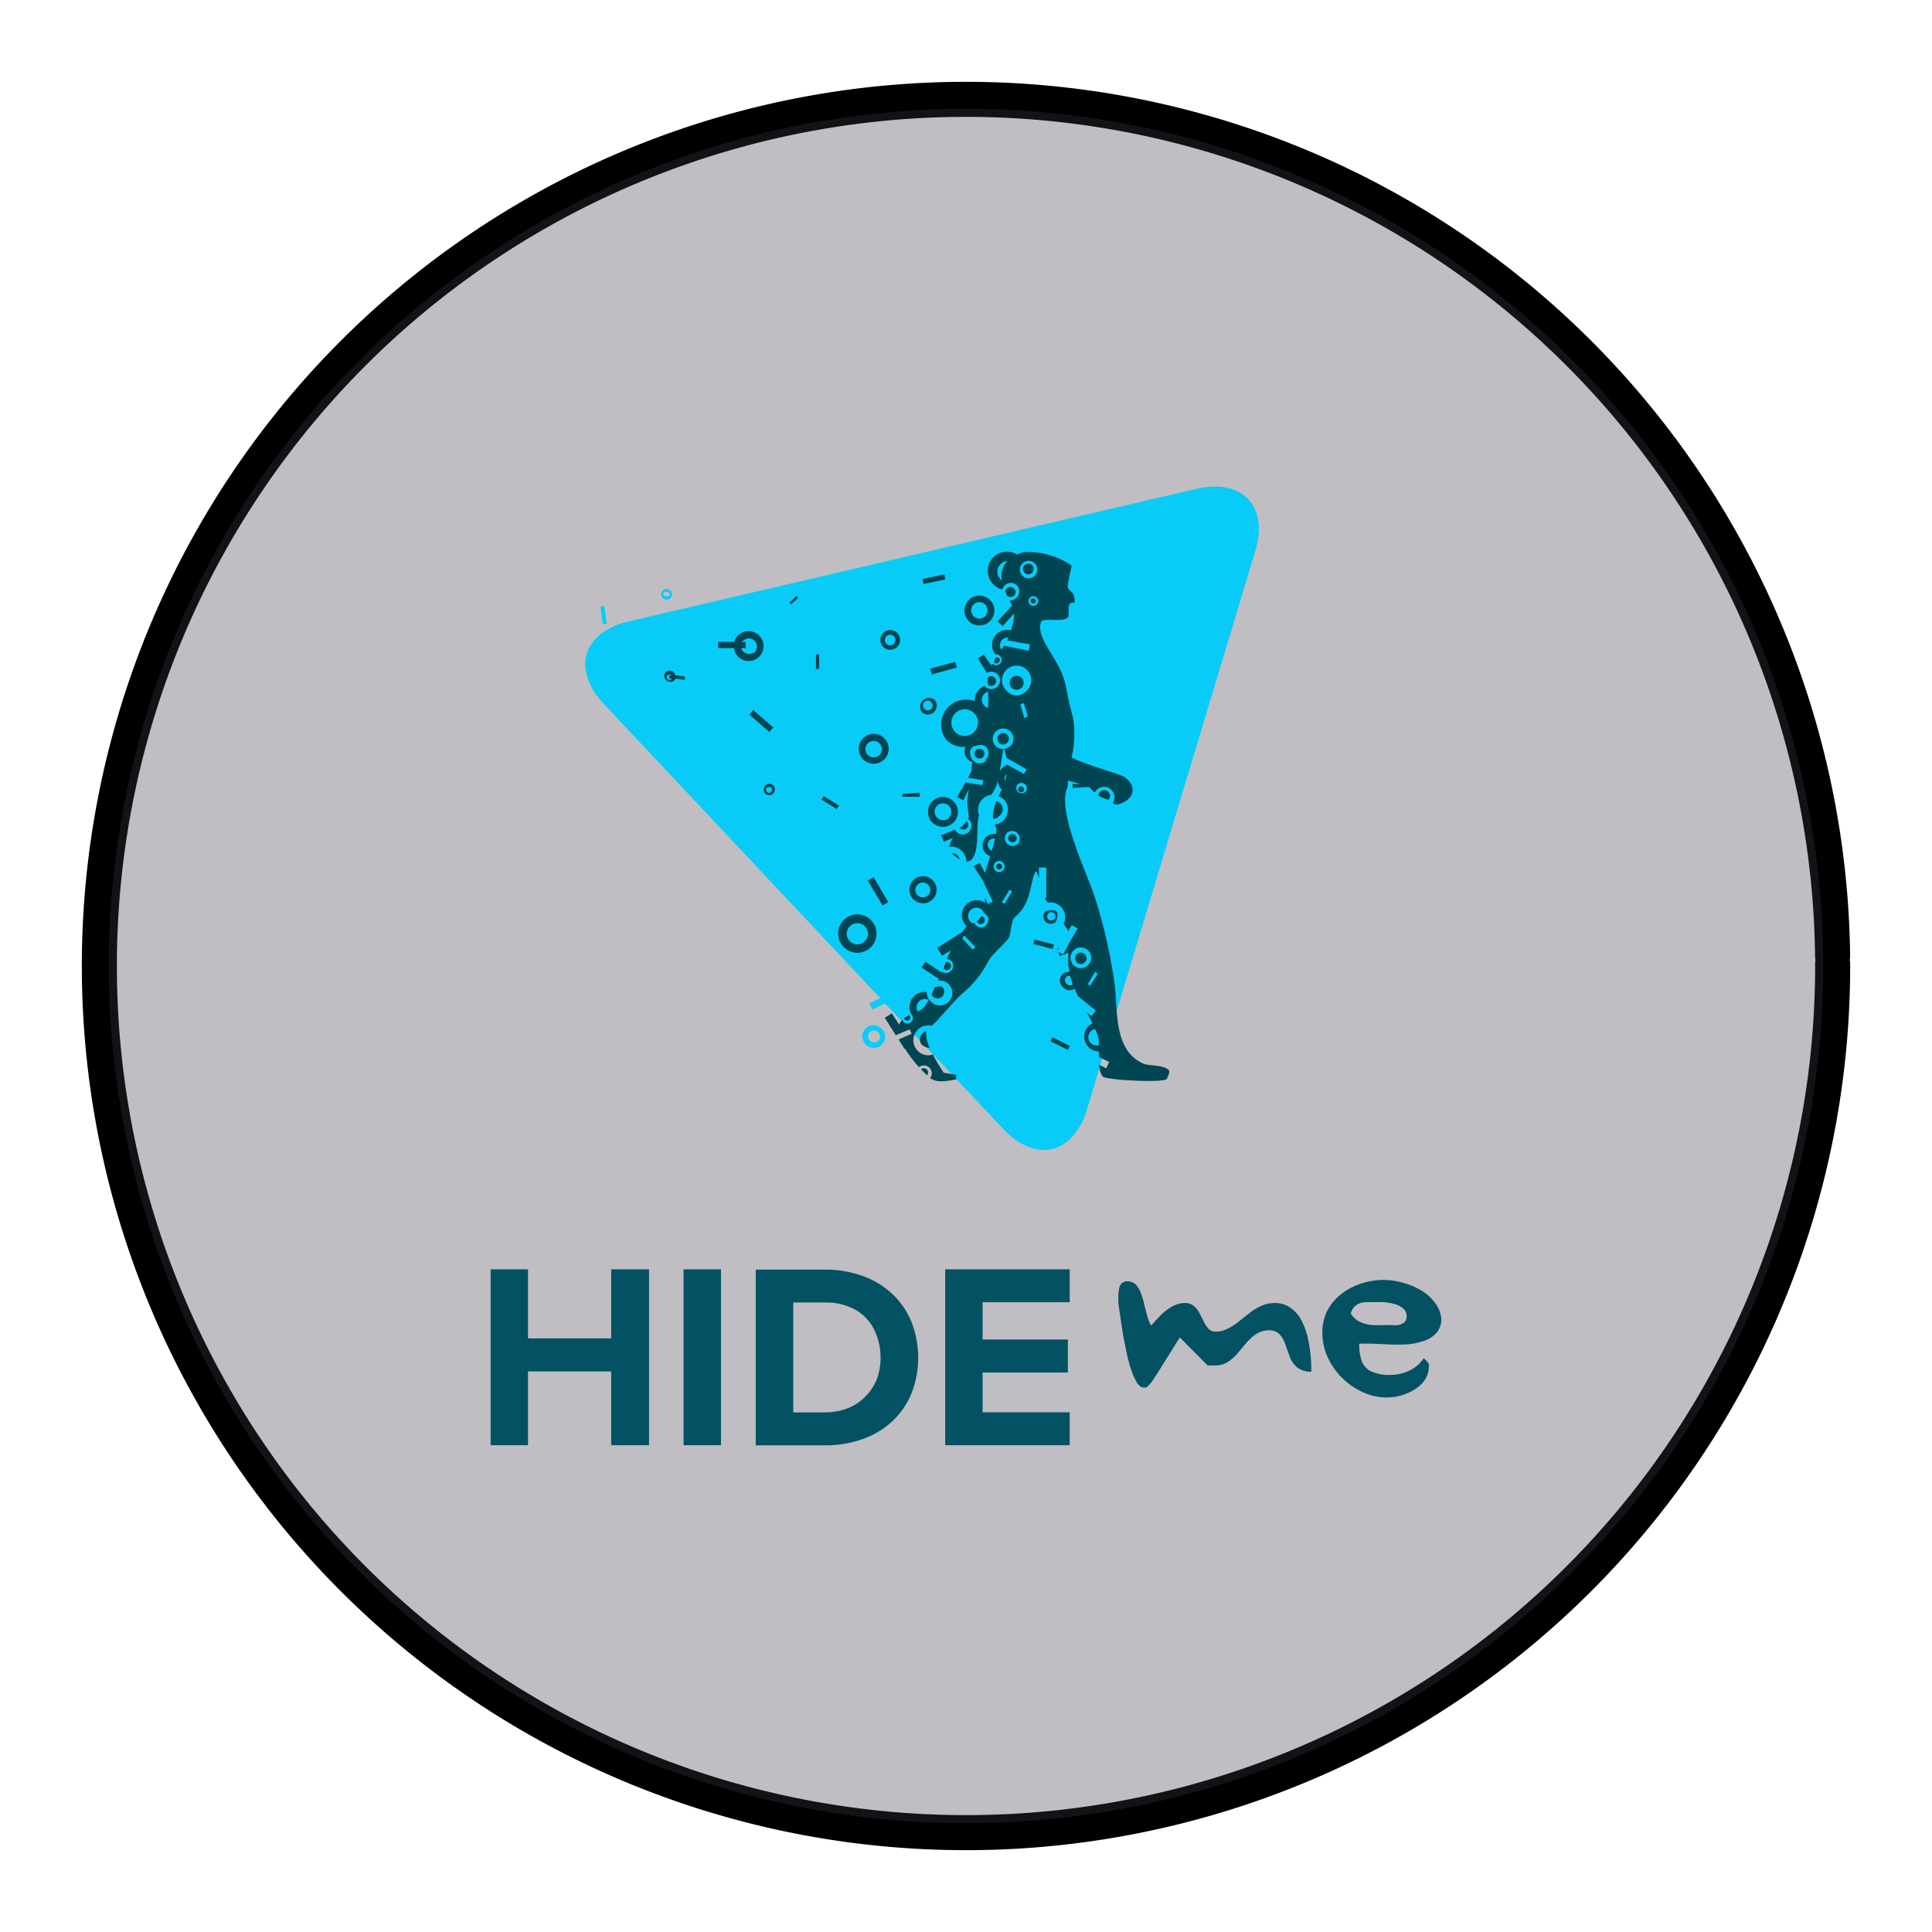 <?xml version="1.0" encoding="UTF-8" standalone="no"?>
<svg
   xmlns:dc="http://purl.org/dc/elements/1.1/"
   xmlns:cc="http://creativecommons.org/ns#"
   xmlns:rdf="http://www.w3.org/1999/02/22-rdf-syntax-ns#"
   xmlns:svg="http://www.w3.org/2000/svg"
   xmlns="http://www.w3.org/2000/svg"
   xmlns:sodipodi="http://sodipodi.sourceforge.net/DTD/sodipodi-0.dtd"
   xmlns:inkscape="http://www.inkscape.org/namespaces/inkscape"
   width="248.0px"
   height="248.0px"
   viewBox="0 0 248.0 248.0"
   version="1.1"
   id="SVGRoot"
   sodipodi:docname="hide.me-square White.svg"
   inkscape:version="1.0.2-2 (e86c870879, 2021-01-15)">
  <defs
     id="defs1402">
    <inkscape:path-effect
       effect="fillet_chamfer"
       id="path-effect2040"
       is_visible="true"
       lpeversion="1"
       satellites_param="F,0,0,1,0,0,0,1 @ F,0,0,1,0,6.076,0,1 @ F,0,0,1,0,6.145,0,1 @ F,0,0,1,0,0,0,1"
       unit="px"
       method="auto"
       mode="F"
       radius="0"
       chamfer_steps="1"
       flexible="false"
       use_knot_distance="true"
       apply_no_radius="true"
       apply_with_radius="true"
       only_selected="true"
       hide_knots="false" />
    <style
       id="style1979">.cls-1{fill:url(#GreenGradient);}.cls-2{fill:#fff;}</style>
    <linearGradient
       id="GreenGradient"
       x1="-522.53"
       y1="465.47"
       x2="-416.47"
       y2="571.53"
       gradientTransform="rotate(-90,-456.5,24.5)"
       gradientUnits="userSpaceOnUse">
      <stop
         offset="0"
         stop-color="#1b660f"
         id="stop1981" />
      <stop
         offset="1"
         stop-color="#6cae3e"
         id="stop1983" />
    </linearGradient>
    <linearGradient
       id="OrangeGradient"
       x1="1131.1"
       y1="-516.48"
       x2="1131.1"
       y2="-366.48"
       gradientTransform="rotate(-135,816.692,-8.799)"
       gradientUnits="userSpaceOnUse">
      <stop
         offset="0"
         stop-color="#c8511b"
         id="stop138" />
      <stop
         offset="1"
         stop-color="#f90"
         id="stop140" />
    </linearGradient>
  </defs>
  <sodipodi:namedview
     id="base"
     pagecolor="#ffffff"
     bordercolor="#666666"
     borderopacity="1.0"
     inkscape:pageopacity="0"
     inkscape:pageshadow="2"
     inkscape:zoom="0.91033698"
     inkscape:cx="131.70959"
     inkscape:cy="131.70959"
     inkscape:document-units="px"
     inkscape:current-layer="layer2"
     inkscape:document-rotation="0"
     showgrid="true"
     inkscape:window-width="1366"
     inkscape:window-height="705"
     inkscape:window-x="-8"
     inkscape:window-y="-8"
     inkscape:window-maximized="1"
     inkscape:snap-global="false"
     showguides="true">
    <inkscape:grid
       type="xygrid"
       id="grid1972" />
  </sodipodi:namedview>
  <g
     inkscape:groupmode="layer"
     id="layer3"
     inkscape:label="BG" />
  <g
     inkscape:groupmode="layer"
     id="layer4"
     inkscape:label="Bounding Box" />
  <g
     inkscape:groupmode="layer"
     id="layer2"
     inkscape:label="Top">
    <g
       id="g858"
       transform="translate(-0.193,-0.05)">
      <path
         style="fill:none;fill-opacity:1;stroke:#000000;stroke-width:4.5;stroke-linecap:round;stroke-linejoin:round;stroke-miterlimit:4;stroke-dasharray:none;stroke-opacity:1;paint-order:normal"
         id="path883"
         sodipodi:type="arc"
         sodipodi:cx="154.57903"
         sodipodi:cy="83.172447"
         sodipodi:rx="111.24604"
         sodipodi:ry="111.24604"
         sodipodi:start="5.9893981"
         sodipodi:end="5.9807042"
         sodipodi:open="true"
         sodipodi:arc-type="arc"
         transform="rotate(16.684)"
         d="M 261.059,50.958 A 111.246,111.246 0 0 1 187.025,189.582 111.246,111.246 0 0 1 48.24,115.85 111.246,111.246 0 0 1 121.671,-23.095 111.246,111.246 0 0 1 260.775,50.033" />
      <path
         style="fill:#3d3846;fill-opacity:0.327;stroke:none;stroke-width:4.451;stroke-linecap:round;stroke-linejoin:round;stroke-miterlimit:4;stroke-dasharray:none;stroke-opacity:1;paint-order:normal"
         id="path885"
         sodipodi:type="arc"
         sodipodi:cx="154.57903"
         sodipodi:cy="83.172447"
         sodipodi:rx="110.03654"
         sodipodi:ry="110.03654"
         sodipodi:start="5.9893981"
         sodipodi:end="5.9807042"
         sodipodi:open="true"
         sodipodi:arc-type="arc"
         transform="rotate(16.684)"
         d="M 259.901,51.308 A 110.037,110.037 0 0 1 186.672,188.425 110.037,110.037 0 0 1 49.397,115.494 110.037,110.037 0 0 1 122.029,-21.939 110.037,110.037 0 0 1 259.62,50.394" />
    </g>
    <g
       id="g32"
       transform="matrix(1.6,0,0,1.6,43.939,43.994)">
      <g
         id="Layer_2"
         data-name="Layer 2">
        <g
           id="dl_4_gfx"
           data-name="dl 4 gfx">
          <path
             class="cls-1"
             d="M 53,63.05 43.54,53 42.54,53.49 42.28,53 43.16,52.59 21,29 c -2.63,-2.8 -1.73,-5.78 2,-6.65 L 68.49,11.73 c 3.73,-0.88 5.85,1.4 4.75,5 L 59.76,61.47 C 58.64,65.14 55.62,65.85 53,63.05 Z M 42,56.3 A 0.898,0.898 0 1 1 43.24,55 l 0.06,0.06 A 0.898,0.898 0 0 1 42,56.3 Z M 43,56 a 0.48,0.48 0 0 0 0,-0.68 v 0 a 0.49,0.49 0 0 0 -0.69,0 v 0 a 0.47,0.47 0 0 0 0,0.66 v 0 A 0.48,0.48 0 0 0 43,56 Z M 20.89,22.55 20.71,21.15 h 0.32 l 0.18,1.4 z m 4.82,-2.06 a 0.43,0.43 0 1 1 0.62,0 0.44,0.44 0 0 1 -0.61,0 z M 26.2,20 h -0.36 a 0.24,0.24 0 0 0 0,0.34 h 0.35 a 0.25,0.25 0 0 0 0,-0.35 v 0 z"
             id="path8"
             inkscape:connector-curvature="0"
             style="fill:#08ccf7" />
          <path
             class="cls-2"
             d="m 61,58.87 a 1.69,1.69 0 0 1 -0.27,-0.94 l 0.55,0.28 0.25,-0.5 -0.82,-0.41 v -0.43 a 1.18,1.18 0 0 1 -0.84,-0.36 1.19,1.19 0 0 1 0,-1.68 v 0 a 1.15,1.15 0 0 1 0.32,-0.23 c -0.15,-0.3 -0.31,-0.59 -0.47,-0.88 l 0.38,0.3 0.35,-0.44 -1.4,-1.13 c -0.11,-0.2 -0.2,-0.41 -0.29,-0.62 a 0.74,0.74 0 0 1 -0.92,-0.1 0.7,0.7 0 0 1 0.5,-1.25 3.33,3.33 0 0 0 -0.08,-0.45 5,5 0 0 1 0,-1.08 l -0.7,0.25 -0.11,-0.33 0.37,0.21 0.46,-0.81 v 0 -0.07 L 59,47 58.52,46.72 58.24,47.22 A 3.63,3.63 0 0 0 57.87,46.63 1.2,1.2 0 0 0 56.6,44.91 l -0.25,-0.36 h 0.13 V 42.11 H 55.89 V 43 a 2,2 0 0 0 -0.22,-0.61 c -0.5,0.5 -0.25,2.5 -1.69,3.67 -0.34,0.28 -0.32,1.25 -0.48,1.62 -0.16,0.37 -1.3,1.32 -1.61,1.83 A 8.56,8.56 0 0 1 50,52 c -0.74,0.55 -1.8,1.94 -2.7,2.8 a 1.2,1.2 0 1 0 0.08,2.31 q 0.4,0.75 0.87,1.46 c 0,0 0.83,0.13 1,0.18 v 0.36 c -0.6,0.08 -1.44,0.31 -2,-0.06 L 47.16,59 v 0 a 0.63,0.63 0 0 0 -0.89,-0.88 v 0 a 9.73,9.73 0 0 1 -1.12,-1.48 h -0.06 l -0.46,-0.74 1.05,-0.46 -0.16,-0.36 -1.11,0.48 -0.89,-1.4 0.57,-0.36 0.59,0.92 a 0.83,0.83 0 0 1 0.12,-0.25 l 0.13,-0.15 a 0.39,0.39 0 0 0 0.11,0.18 0.435,0.435 0 0 0 0.62,-0.61 v 0 a 1.21,1.21 0 0 1 1.23,-1.79 0.94,0.94 0 0 0 0.28,0.7 1,1 0 1 0 0.64,-1.62 l 0.06,-0.13 -1.4,-0.93 0.32,-0.46 1.29,0.87 c 0,0 0,-0.06 0,-0.08 a 0.58,0.58 0 0 0 0.79,-0.84 v 0 A 0.55,0.55 0 0 0 48.5,49.45 c 0.1,-0.22 0.21,-0.45 0.32,-0.7 l -0.7,0.43 -0.4,-0.62 2,-1.27 0.23,-0.31 a 0.7,0.7 0 0 1 0.2,-0.17 h -0.06 a 1.2,1.2 0 0 1 1.48,-1.88 v -0.39 l 0.22,0.49 0.39,-0.19 -0.79,-1.7 v 0 L 50.65,42 l 0.49,-0.26 0.43,0.8 c 0.13,-0.44 0.27,-0.9 0.41,-1.36 a 0.85,0.85 0 0 1 -0.37,-0.23 0.92,0.92 0 0 1 0.84,-1.53 2.68,2.68 0 0 1 0.05,-0.42 1.59,1.59 0 0 1 -0.15,-0.34 1.16,1.16 0 0 0 0.7,-0.34 1.2,1.2 0 0 0 0,-1.7 v 0 a 1.31,1.31 0 0 0 -0.39,-0.25 l 0.24,-0.52 a 1.25,1.25 0 0 1 -0.31,-0.7 l -0.06,0.23 a 3.11,3.11 0 0 1 -0.47,0.89 1.17,1.17 0 0 0 -0.7,0.34 1.23,1.23 0 0 0 -0.27,1.3 2,2 0 0 0 -0.1,0.48 c -0.09,0.88 0.13,3.23 -0.92,3.25 a 1.17,1.17 0 0 0 -0.36,-0.85 1.16,1.16 0 0 0 -1,-0.35 1.85,1.85 0 0 1 0.28,-0.7 l -0.74,0.29 -0.21,-0.51 1.11,-0.45 a 0.7,0.7 0 1 0 1.12,-0.81 l -0.08,-0.07 a 0.85,0.85 0 0 0 0.08,-0.17 9.47,9.47 0 0 1 -0.12,-1.2 c 0,-0.3 0.07,-0.66 0.11,-1 l -0.43,0.9 -0.5,-0.26 0.67,-1.19 1.36,0.23 0.07,-0.4 -1.23,-0.2 0.29,-0.56 v 0 c 0,-0.25 0,-0.48 0.06,-0.7 a 0.9,0.9 0 0 1 -0.37,-0.22 0.92,0.92 0 0 1 -0.18,-1 1.93,1.93 0 0 1 -1.51,-0.53 2,2 0 0 1 2.26,-3.13 1.22,1.22 0 0 1 0.35,-0.95 1.31,1.31 0 0 1 0.44,-0.28 l 0.08,0.1 a 0.7,0.7 0 1 0 0.09,-1.14 L 51,25.34 l 0.46,-0.32 0.63,0.9 c 0,-0.06 0,-0.11 0.08,-0.16 v 0 a 0.435,0.435 0 0 0 0.61,-0.62 0.44,0.44 0 0 0 -0.37,-0.13 1.2,1.2 0 0 1 0.07,-1.62 1.21,1.21 0 0 1 1.16,-0.32 3.56,3.56 0 0 0 0.11,-0.34 2.75,2.75 0 0 0 0.13,-1 l -0.9,1 -0.41,-0.37 1.15,-1.25 c 0,-0.13 -0.12,-0.28 -0.18,-0.43 a 0.73,0.73 0 0 0 0.6,-1.2 v 0 a 0.7,0.7 0 0 0 -1,0 v 0 a 0.7,0.7 0 0 0 -0.19,0.32 1.54,1.54 0 1 1 1.19,-2.8 4.71,4.71 0 0 1 0.53,-0.2 6.16,6.16 0 0 1 3.84,1.08 c 0,0.06 -0.29,1.31 -0.31,1.62 0,0.56 0.58,0.26 0.55,1.33 -0.85,0 -0.24,1 -0.6,1.26 -0.36,0.26 -1.47,0.08 -1.93,0.18 -0.15,0 -0.24,0.33 -0.24,0.53 0,1.33 1.65,2.73 2.06,4.72 0.19,1 0.34,1.65 0.6,2.64 a 8.34,8.34 0 0 1 -0.13,3.12 c 1.26,0.63 3.94,1.33 4.27,1.58 1,0.74 0.79,1.8 -0.55,2.18 H 62 l -0.18,-0.11 a 0.84,0.84 0 0 0 -1.29,-1.06 0.7,0.7 0 0 0 -0.16,0.22 2,2 0 0 1 -0.34,-0.33 L 59.9,35.64 58.59,35.72 V 35.4 h 0.62 c -0.33,-0.09 -0.7,-0.18 -1,-0.27 0,0.22 0,0.43 -0.06,0.61 -0.79,1.83 1.53,6.72 2.16,8.54 A 41.74,41.74 0 0 1 62,51.74 c 0.18,2.39 0.06,5.08 2.23,6.08 0.46,0.22 1.63,0.08 2.1,0.55 0.06,0.27 -0.11,0.47 -0.18,0.7 -0.34,0.33 -4.91,0.08 -5.15,-0.2 z M 46.43,58.29 v 0 a 0.34,0.34 0 0 1 0.48,0.48 v 0 L 46.43,58.3 Z m 11.79,-1.55 -1.4,-0.7 0.15,-0.32 1.4,0.7 z M 46.53,56.36 a 0.66,0.66 0 0 1 0,-0.93 v 0 a 0.7,0.7 0 0 1 0.32,-0.18 2.47,2.47 0 0 0 0.28,1.3 0.7,0.7 0 0 1 -0.57,-0.2 z m 14,-0.94 c 0,-0.13 -0.09,-0.25 -0.14,-0.36 a 0.67,0.67 0 1 0 0.32,1.3 2.8,2.8 0 0 0 -0.14,-0.91 z M 45.16,54.35 a 0.23,0.23 0 0 1 -0.07,-0.17 l 0.35,-0.21 h 0.06 a 0.24,0.24 0 1 1 -0.34,0.34 z m 1.55,-1.08 c 0.12,-0.18 0.23,-0.36 0.34,-0.54 a 0.66,0.66 0 0 0 -0.88,0.92 1.4,1.4 0 0 0 0.54,-0.38 z m 0.7,-0.78 C 47.3,52.39 47.26,52.26 47.3,52.24 l 0.23,-0.53 c 0.39,-0.11 0.52,-0.06 0.62,0 a 0.53,0.53 0 0 1 -0.67,0.81 z m 11.2,-1 c -0.08,-0.22 -0.15,-0.45 -0.22,-0.7 a 0.4,0.4 0 0 0 -0.34,0.12 0.41,0.41 0 0 0 0.57,0.57 z m 1.4,0.08 0.6,-0.95 -0.22,-0.14 -0.59,1 z M 48.24,50.24 v -0.08 l 0.19,-0.46 a 0.32,0.32 0 1 1 -0.14,0.54 v 0 z m 11.45,-0.19 a 0.83,0.83 0 1 0 -1.14,-0.26 0.83,0.83 0 0 0 1.14,0.26 z M 58.86,49.59 A 0.45,0.45 0 0 1 59,49 v 0 a 0.46,0.46 0 1 1 -0.14,0.63 z m -18.63,-1.1 a 1.54,1.54 0 1 1 2.18,0 1.54,1.54 0 0 1 -2.18,0 z m 17.18,0.21 -0.07,-0.13 h 0.14 z m -6.83,0 0.21,-0.2 -0.87,-0.93 -0.2,0.2 z m 6.42,-0.06 -1.55,-0.4 0.09,-0.36 1.55,0.4 z M 41.94,48 a 0.85,0.85 0 1 0 -1.24,0 0.85,0.85 0 0 0 1.24,0 z m 9.73,-1.29 a 0.57,0.57 0 0 0 0,-0.81 v 0 a 0.66,0.66 0 0 0 -0.18,-0.13 0.66,0.66 0 0 0 -1.09,-0.25 0.66,0.66 0 0 0 0,0.93 v 0 a 0.7,0.7 0 0 0 0.21,0.14 l 0.09,-0.06 a 0.7,0.7 0 0 0 0.13,0.21 0.59,0.59 0 0 0 0.83,0 z M 51,46.55 a 0.29,0.29 0 0 1 -0.09,-0.17 0.76,0.76 0 0 0 0.28,-0.24 0.7,0.7 0 0 1 0.09,-0.13 0.37,0.37 0 0 1 0.17,0.08 0.33,0.33 0 0 1 0,0.46 0.32,0.32 0 0 1 -0.45,0 z m 5.43,-0.09 a 0.61,0.61 0 0 1 0,-0.85 c 0.53,-0.15 0.7,-0.08 0.83,0 0.13,0.08 0.19,0.29 0,0.83 a 0.61,0.61 0 0 1 -0.86,0 v 0 z m 0.7,-0.2 a 0.34,0.34 0 1 0 -0.49,0 v 0 a 0.32,0.32 0 0 0 0.45,0 v 0 z m -13.79,-1.11 -1.18,-2 0.47,-0.27 1.17,2 z m 9.8,-0.13 0.6,-1 -0.22,-0.13 -0.6,1 z m -7.32,-0.36 a 1.09,1.09 0 1 1 1.54,0 v 0 a 1.09,1.09 0 0 1 -1.53,0 v 0 z M 47,44.33 a 0.6,0.6 0 1 0 -0.85,0 v 0 a 0.6,0.6 0 0 0 0.83,0 z m 6,-2 a 0.44,0.44 0 1 0 -0.62,0 v 0 A 0.44,0.44 0 0 0 53,42.35 Z m -0.48,-0.14 a 0.23,0.23 0 0 1 0,-0.33 v 0 a 0.25,0.25 0 0 1 0.34,0 0.23,0.23 0 0 1 0,0.33 v 0 a 0.25,0.25 0 0 1 -0.34,0 z m -3.37,-1 a 1.25,1.25 0 0 1 -0.24,-0.24 0.65,0.65 0 0 1 0.62,0.49 3.34,3.34 0 0 1 -0.39,-0.26 z m 3.23,-1.4 a 0.5,0.5 0 0 0 -0.46,0.13 0.51,0.51 0 0 0 0,0.7 0.53,0.53 0 0 0 0.2,0.13 c 0.09,-0.35 0.18,-0.67 0.25,-1 z m 1.84,0.4 a 0.63,0.63 0 0 0 -0.89,-0.88 v 0 a 0.64,0.64 0 0 0 0,0.88 0.62,0.62 0 0 0 0.88,0 z m -0.7,-0.2 a 0.34,0.34 0 1 1 0.49,0 v 0 a 0.34,0.34 0 0 1 -0.47,0 z m -3.93,-1 A 0.32,0.32 0 0 1 49.51,38.9 l 0.23,-0.09 0.37,-0.42 v 0 a 0.4,0.4 0 0 1 0,0.56 v 0 a 0.39,0.39 0 0 1 -0.55,0 z m -2.25,-0.5 a 1.2,1.2 0 1 1 1.7,0 v 0 a 1.2,1.2 0 0 1 -1.69,0 z m 1.32,-0.39 a 0.67,0.67 0 1 0 -0.94,0 v 0 a 0.7,0.7 0 0 0 1,0 z m 3.8,-1.32 a 0.66,0.66 0 0 1 0.2,1.22 0.65,0.65 0 0 1 -0.44,0.2 2.8,2.8 0 0 1 0.22,-1.32 z m -12.79,0.63 -1.22,-0.76 0.18,-0.27 1.23,0.76 z m 21,-1.18 a 0.48,0.48 0 0 1 0.11,-0.18 0.464,0.464 0 0 1 0.7,0.61 C 61.19,36.61 60.92,36.48 60.66,36.33 Z M 44.93,36.42 V 36.2 l 1.4,-0.09 v 0.32 z m -11,-0.25 a 0.45,0.45 0 0 1 0,-0.62 0.44,0.44 0 1 1 0.62,0.62 v 0 a 0.44,0.44 0 0 1 -0.62,0 z m 20.89,-0.13 a 0.44,0.44 0 0 0 -0.62,-0.62 0.43,0.43 0 0 0 0,0.61 v 0 a 0.43,0.43 0 0 0 0.6,0 v 0 z m -20.41,0 a 0.24,0.24 0 0 0 0,-0.34 v 0 a 0.24,0.24 0 1 0 -0.34,0.34 v 0 a 0.24,0.24 0 0 0 0.34,0 z M 54.3,36 a 0.24,0.24 0 0 1 0,-0.34 0.23,0.23 0 0 1 0.33,0 v 0 A 0.24,0.24 0 0 1 54.29,36 Z m -1,-1.4 a 0.53,0.53 0 0 0 -0.14,0.55 2.7,2.7 0 0 0 0.14,-0.5 z m 1.4,0 0.21,-0.37 -1.62,-0.92 a 4.2,4.2 0 0 0 -0.22,-0.78 c -0.15,0.59 -0.22,1.25 -0.33,1.87 a 1.4,1.4 0 0 1 0.2,-0.27 1.12,1.12 0 0 1 0.42,-0.27 v 0 z M 41.78,33.42 a 1.2,1.2 0 1 1 1.71,0 1.2,1.2 0 0 1 -1.71,0 z m 9.86,0 a 0.7,0.7 0 0 0 0,-1 v 0 C 51.5,32.28 51.31,32.2 50.78,32.35 v 0 a 0.53,0.53 0 0 0 -0.27,0.14 0.5,0.5 0 0 0 -0.13,0.46 0.76,0.76 0 0 0 1.2,0.65 l 0.06,-0.06 z m -0.8,-0.17 a 0.41,0.41 0 0 1 0,-0.57 0.4,0.4 0 0 1 0.56,0 v 0 a 0.41,0.41 0 0 1 0,0.57 0.39,0.39 0 0 1 -0.55,0 z M 43.1,33.07 a 0.66,0.66 0 0 0 0,-0.93 v 0 a 0.66,0.66 0 1 0 0,0.93 z m 10.5,-0.7 a 0.83,0.83 0 1 0 -1.17,0 v 0 a 0.82,0.82 0 0 0 1.13,0 z M 52.69,32.1 a 0.46,0.46 0 1 1 0.65,0 0.46,0.46 0 0 1 -0.65,0 z m -2,-0.87 a 1.06,1.06 0 0 0 0,-1.51 v 0 a 1.07,1.07 0 1 0 0,1.52 z m -16.43,0 -1.61,-1.4 0.32,-0.36 1.61,1.4 z M 54.71,30.1 55,30 54.68,28.92 54.4,29 Z m -8.23,-0.48 a 0.72,0.72 0 0 1 1,-1 0.7,0.7 0 0 1 0,1 v 0 a 0.7,0.7 0 0 1 -1,0 z m 0.78,-0.23 a 0.4,0.4 0 0 0 -0.56,-0.57 0.41,0.41 0 0 0 0,0.57 0.4,0.4 0 0 0 0.55,0 z M 51.82,28 a 0.64,0.64 0 0 0 -0.32,0.18 0.66,0.66 0 0 0 0,0.93 v 0 a 0.7,0.7 0 0 0 0.32,0.18 c 0,-0.4 0,-0.85 0,-1.3 z m 3,0 a 1.17,1.17 0 1 0 -1.44,0 1,1 0 0 0 1.44,0 z m -1.11,-0.32 a 0.56,0.56 0 1 1 0.79,0 v 0 a 0.56,0.56 0 0 1 -0.79,0 z m -1.86,-0.25 a 0.32,0.32 0 0 1 -0.07,-0.09 v -0.41 -0.06 a 0.4,0.4 0 0 1 0.56,0 v 0 a 0.39,0.39 0 0 1 0,0.55 v 0 a 0.4,0.4 0 0 1 -0.56,0 z M 26,27.09 a 0.44,0.44 0 1 1 0.7,-0.42 l 0.78,0.11 v 0.27 l -0.74,-0.11 a 0.42,0.42 0 0 1 -0.1,0.15 0.44,0.44 0 0 1 -0.62,0 z m 0.48,-0.14 v 0 h -0.23 v -0.27 h 0.18 a 0.24,0.24 0 0 0 -0.34,0 v 0 a 0.223,0.223 0 1 0 0.33,0.3 z m 20.81,-0.34 -0.12,-0.46 2,-0.54 0.13,0.45 z M 38,26.18 V 25 h 0.26 v 1.15 z m 14.35,-0.5 a 0.25,0.25 0 0 1 -0.07,-0.13 2.74,2.74 0 0 1 0.14,-0.26 0.23,0.23 0 0 1 0.26,0 0.22,0.22 0 0 1 0,0.32 v 0 a 0.24,0.24 0 0 1 -0.36,0.06 z M 31.76,25.2 A 1.18,1.18 0 0 1 31.42,24.5 H 30.15 V 24 h 1.3 a 1.11,1.11 0 0 1 0.3,-0.51 1.2,1.2 0 1 1 0,1.7 v 0 z m 1.32,-0.35 a 0.7,0.7 0 0 0 0,-0.94 0.65,0.65 0 0 0 -0.92,0 v 0 A 0.45,0.45 0 0 0 32,24 h 0.36 v 0.51 H 32 a 0.7,0.7 0 0 0 1.11,0.29 z m 22,-0.14 0.09,-0.51 -1.83,-0.32 0.12,-0.22 a 0.7,0.7 0 0 0 -0.5,0.15 v 0 a 0.65,0.65 0 0 0 -0.08,0.83 l 0.21,-0.33 z M 43.4,24.4 a 0.79,0.79 0 1 1 1.12,0 v 0 a 0.79,0.79 0 0 1 -1.12,0 z m 0.86,-0.25 a 0.43,0.43 0 0 0 0,-0.6 v 0 a 0.43,0.43 0 0 0 -0.61,0 v 0 a 0.44,0.44 0 0 0 0,0.61 0.43,0.43 0 0 0 0.6,0 z m 6,-1.82 a 1.2,1.2 0 1 1 1.71,0 1.22,1.22 0 0 1 -1.72,0 z m 1.32,-0.39 a 0.7,0.7 0 0 0 0,-0.93 0.66,0.66 0 1 0 0,0.93 z M 55.72,21 a 0.39,0.39 0 1 0 -0.55,0 v 0 a 0.4,0.4 0 0 0 0.55,0 z M 36,21 l -0.13,-0.14 0.57,-0.54 0.13,0.14 z m 19.3,-0.14 a 0.22,0.22 0 0 1 0,-0.31 v 0 a 0.22,0.22 0 0 1 0.3,0.31 v 0 a 0.22,0.22 0 0 1 -0.3,0 z m -1.93,-0.5 c -0.06,-0.14 -0.13,-0.28 -0.18,-0.42 a 0.36,0.36 0 0 1 0.11,-0.2 0.41,0.41 0 0 1 0.66,0.48 l -0.09,0.09 a 0.4,0.4 0 0 1 -0.5,0 z m -6.74,-1 -0.08,-0.4 1.75,-0.38 0.08,0.41 z m 6.74,-1.83 a 0.81,0.81 0 0 0 -0.57,0.24 0.85,0.85 0 0 0 0,1.2 l 0.13,0.1 a 1.6,1.6 0 0 1 0.45,-1.55 z m 2.18,1.17 a 0.7,0.7 0 0 0 0,-1 v 0 a 0.7,0.7 0 1 0 0,1 z m -0.8,-0.23 a 0.43,0.43 0 1 1 0.63,-0.06 l -0.07,0.06 a 0.41,0.41 0 0 1 -0.57,0 z"
             id="path10"
             inkscape:connector-curvature="0"
             style="fill:#004552" />
        </g>
      </g>
      <g
         id="g44">
        <g
           id="g22">
          <polygon
             class="cls-3"
             points="14.9,82.53 21.57,82.53 21.57,88.45 24.61,88.45 24.61,74.34 21.57,74.34 21.57,79.88 14.9,79.88 14.9,74.34 11.9,74.34 11.9,88.45 14.9,88.45 "
             id="polygon14"
             style="fill:#035263" />
          <rect
             class="cls-3"
             x="27.38"
             y="74.34"
             width="3"
             height="14.11"
             id="rect16"
             style="fill:#035263" />
          <path
             class="cls-3"
             d="m 38.74,88.46 a 8.81,8.81 0 0 0 3,-0.5 6.79,6.79 0 0 0 2.37,-1.42 6.31,6.31 0 0 0 1.54,-2.22 7.85,7.85 0 0 0 0,-5.79 6.35,6.35 0 0 0 -1.54,-2.23 6.85,6.85 0 0 0 -2.37,-1.43 8.89,8.89 0 0 0 -3,-0.51 h -5.57 v 14.1 z m 0,-2.64 H 36.18 V 77 h 2.56 a 4.88,4.88 0 0 1 2.44,0.59 3.78,3.78 0 0 1 1.49,1.58 5.17,5.17 0 0 1 0.21,4 4.25,4.25 0 0 1 -0.88,1.34 4.11,4.11 0 0 1 -1.39,0.95 5,5 0 0 1 -1.87,0.35 z"
             id="path18"
             inkscape:connector-curvature="0"
             style="fill:#035263" />
          <polygon
             class="cls-3"
             points="58.36,74.34 48.37,74.34 48.37,88.45 58.36,88.45 58.36,85.81 51.37,85.81 51.37,82.62 58.21,82.62 58.21,79.97 51.37,79.97 51.37,76.98 58.36,76.98 "
             id="polygon20"
             style="fill:#035263" />
        </g>
        <g
           id="g28">
          <path
             class="cls-3"
             d="m 62.26,76.43 c 0,0 0,0.21 0,0.49 0,0.28 0.08,0.65 0.14,1.09 0.06,0.44 0.14,0.93 0.22,1.45 0.08,0.52 0.19,1 0.3,1.55 0.11,0.55 0.24,1 0.38,1.41 a 4.87,4.87 0 0 0 0.45,1 c 0.16,0.26 0.33,0.39 0.51,0.4 h 0.23 a 1,1 0 0 0 0.22,-0.19 3,3 0 0 0 0.22,-0.25 c 0.08,-0.1 0.19,-0.27 0.34,-0.51 l 0.51,-0.81 0.57,-0.91 0.51,-0.82 0.33,-0.53 2.23,2.25 h 0.16 0.25 0.23 a 1.79,1.79 0 0 0 1,-0.29 3.7,3.7 0 0 0 0.78,-0.7 l 0.71,-0.84 a 3.6,3.6 0 0 1 0.79,-0.7 1.92,1.92 0 0 1 1,-0.29 1.14,1.14 0 0 1 0.87,0.34 2.4,2.4 0 0 1 0.46,0.82 c 0.11,0.33 0.23,0.66 0.36,1 a 2.1,2.1 0 0 0 0.58,0.82 1.72,1.72 0 0 0 1.13,0.34 c 0,-0.36 0,-0.78 -0.05,-1.25 a 10.88,10.88 0 0 0 -0.23,-1.46 6,6 0 0 0 -0.5,-1.39 2.89,2.89 0 0 0 -0.85,-1 2.17,2.17 0 0 0 -1.31,-0.41 2.62,2.62 0 0 0 -1.09,0.24 4.81,4.81 0 0 0 -0.93,0.57 l -0.86,0.68 a 5.17,5.17 0 0 1 -0.88,0.57 2.19,2.19 0 0 1 -1,0.24 0.75,0.75 0 0 1 -0.55,-0.24 2.33,2.33 0 0 1 -0.38,-0.57 C 69,78.3 68.89,78.08 68.77,77.85 a 1.94,1.94 0 0 0 -0.45,-0.57 1.08,1.08 0 0 0 -0.7,-0.24 2.22,2.22 0 0 0 -1.06,0.29 4.16,4.16 0 0 0 -0.9,0.69 c -0.27,0.28 -0.53,0.55 -0.76,0.83 a 2.56,2.56 0 0 1 -0.31,-0.72 c -0.08,-0.29 -0.16,-0.6 -0.24,-0.94 A 6.93,6.93 0 0 0 64.07,76.25 2,2 0 0 0 63.63,75.53 1,1 0 0 0 63,75.3 a 0.66,0.66 0 0 0 -0.49,0.18 0.84,0.84 0 0 0 -0.19,0.43 3.34,3.34 0 0 0 -0.06,0.52 z"
             id="path24"
             inkscape:connector-curvature="0"
             style="fill:#035263" />
          <path
             class="cls-3"
             d="m 78.63,79.47 a 4.63,4.63 0 0 0 0.43,1.93 5.69,5.69 0 0 0 2.8,2.79 4.68,4.68 0 0 0 1.93,0.43 A 4.36,4.36 0 0 0 86,84 2.72,2.72 0 0 0 86.84,83.22 1.9,1.9 0 0 0 87.17,82.14 V 81.93 L 87,81.7 86.76,81.47 a 2.78,2.78 0 0 1 -1.17,1 3.49,3.49 0 0 1 -1.52,0.34 3.4,3.4 0 0 1 -1.54,-0.29 1.52,1.52 0 0 1 -0.75,-0.84 3.93,3.93 0 0 1 -0.19,-1.38 h 1 l 1.35,0.06 a 12.74,12.74 0 0 0 1.48,0 5.75,5.75 0 0 0 1.36,-0.28 2.32,2.32 0 0 0 1,-0.64 1.65,1.65 0 0 0 0.39,-1.11 A 2.36,2.36 0 0 0 87.64,77 3.6,3.6 0 0 0 86.5,76 5.91,5.91 0 0 0 85,75.39 a 5.8,5.8 0 0 0 -1.44,-0.2 5.92,5.92 0 0 0 -1.82,0.29 5.25,5.25 0 0 0 -1.59,0.84 4.15,4.15 0 0 0 -1.13,1.34 3.88,3.88 0 0 0 -0.39,1.81 z m 2.28,-1.58 a 1.15,1.15 0 0 1 0.53,-0.74 1.54,1.54 0 0 1 0.8,-0.18 h 0.59 0.68 a 5.09,5.09 0 0 1 0.85,0.14 1.92,1.92 0 0 1 0.72,0.34 0.81,0.81 0 0 1 0.31,0.65 0.63,0.63 0 0 1 -0.21,0.51 1,1 0 0 1 -0.49,0.2 2.92,2.92 0 0 1 -0.59,0 h -0.5 a 10,10 0 0 1 -1,0 2.8,2.8 0 0 1 -0.94,-0.25 1.84,1.84 0 0 1 -0.75,-0.67 z"
             id="path26"
             inkscape:connector-curvature="0"
             style="fill:#035263" />
        </g>
      </g>
    </g>
  </g>
</svg>
